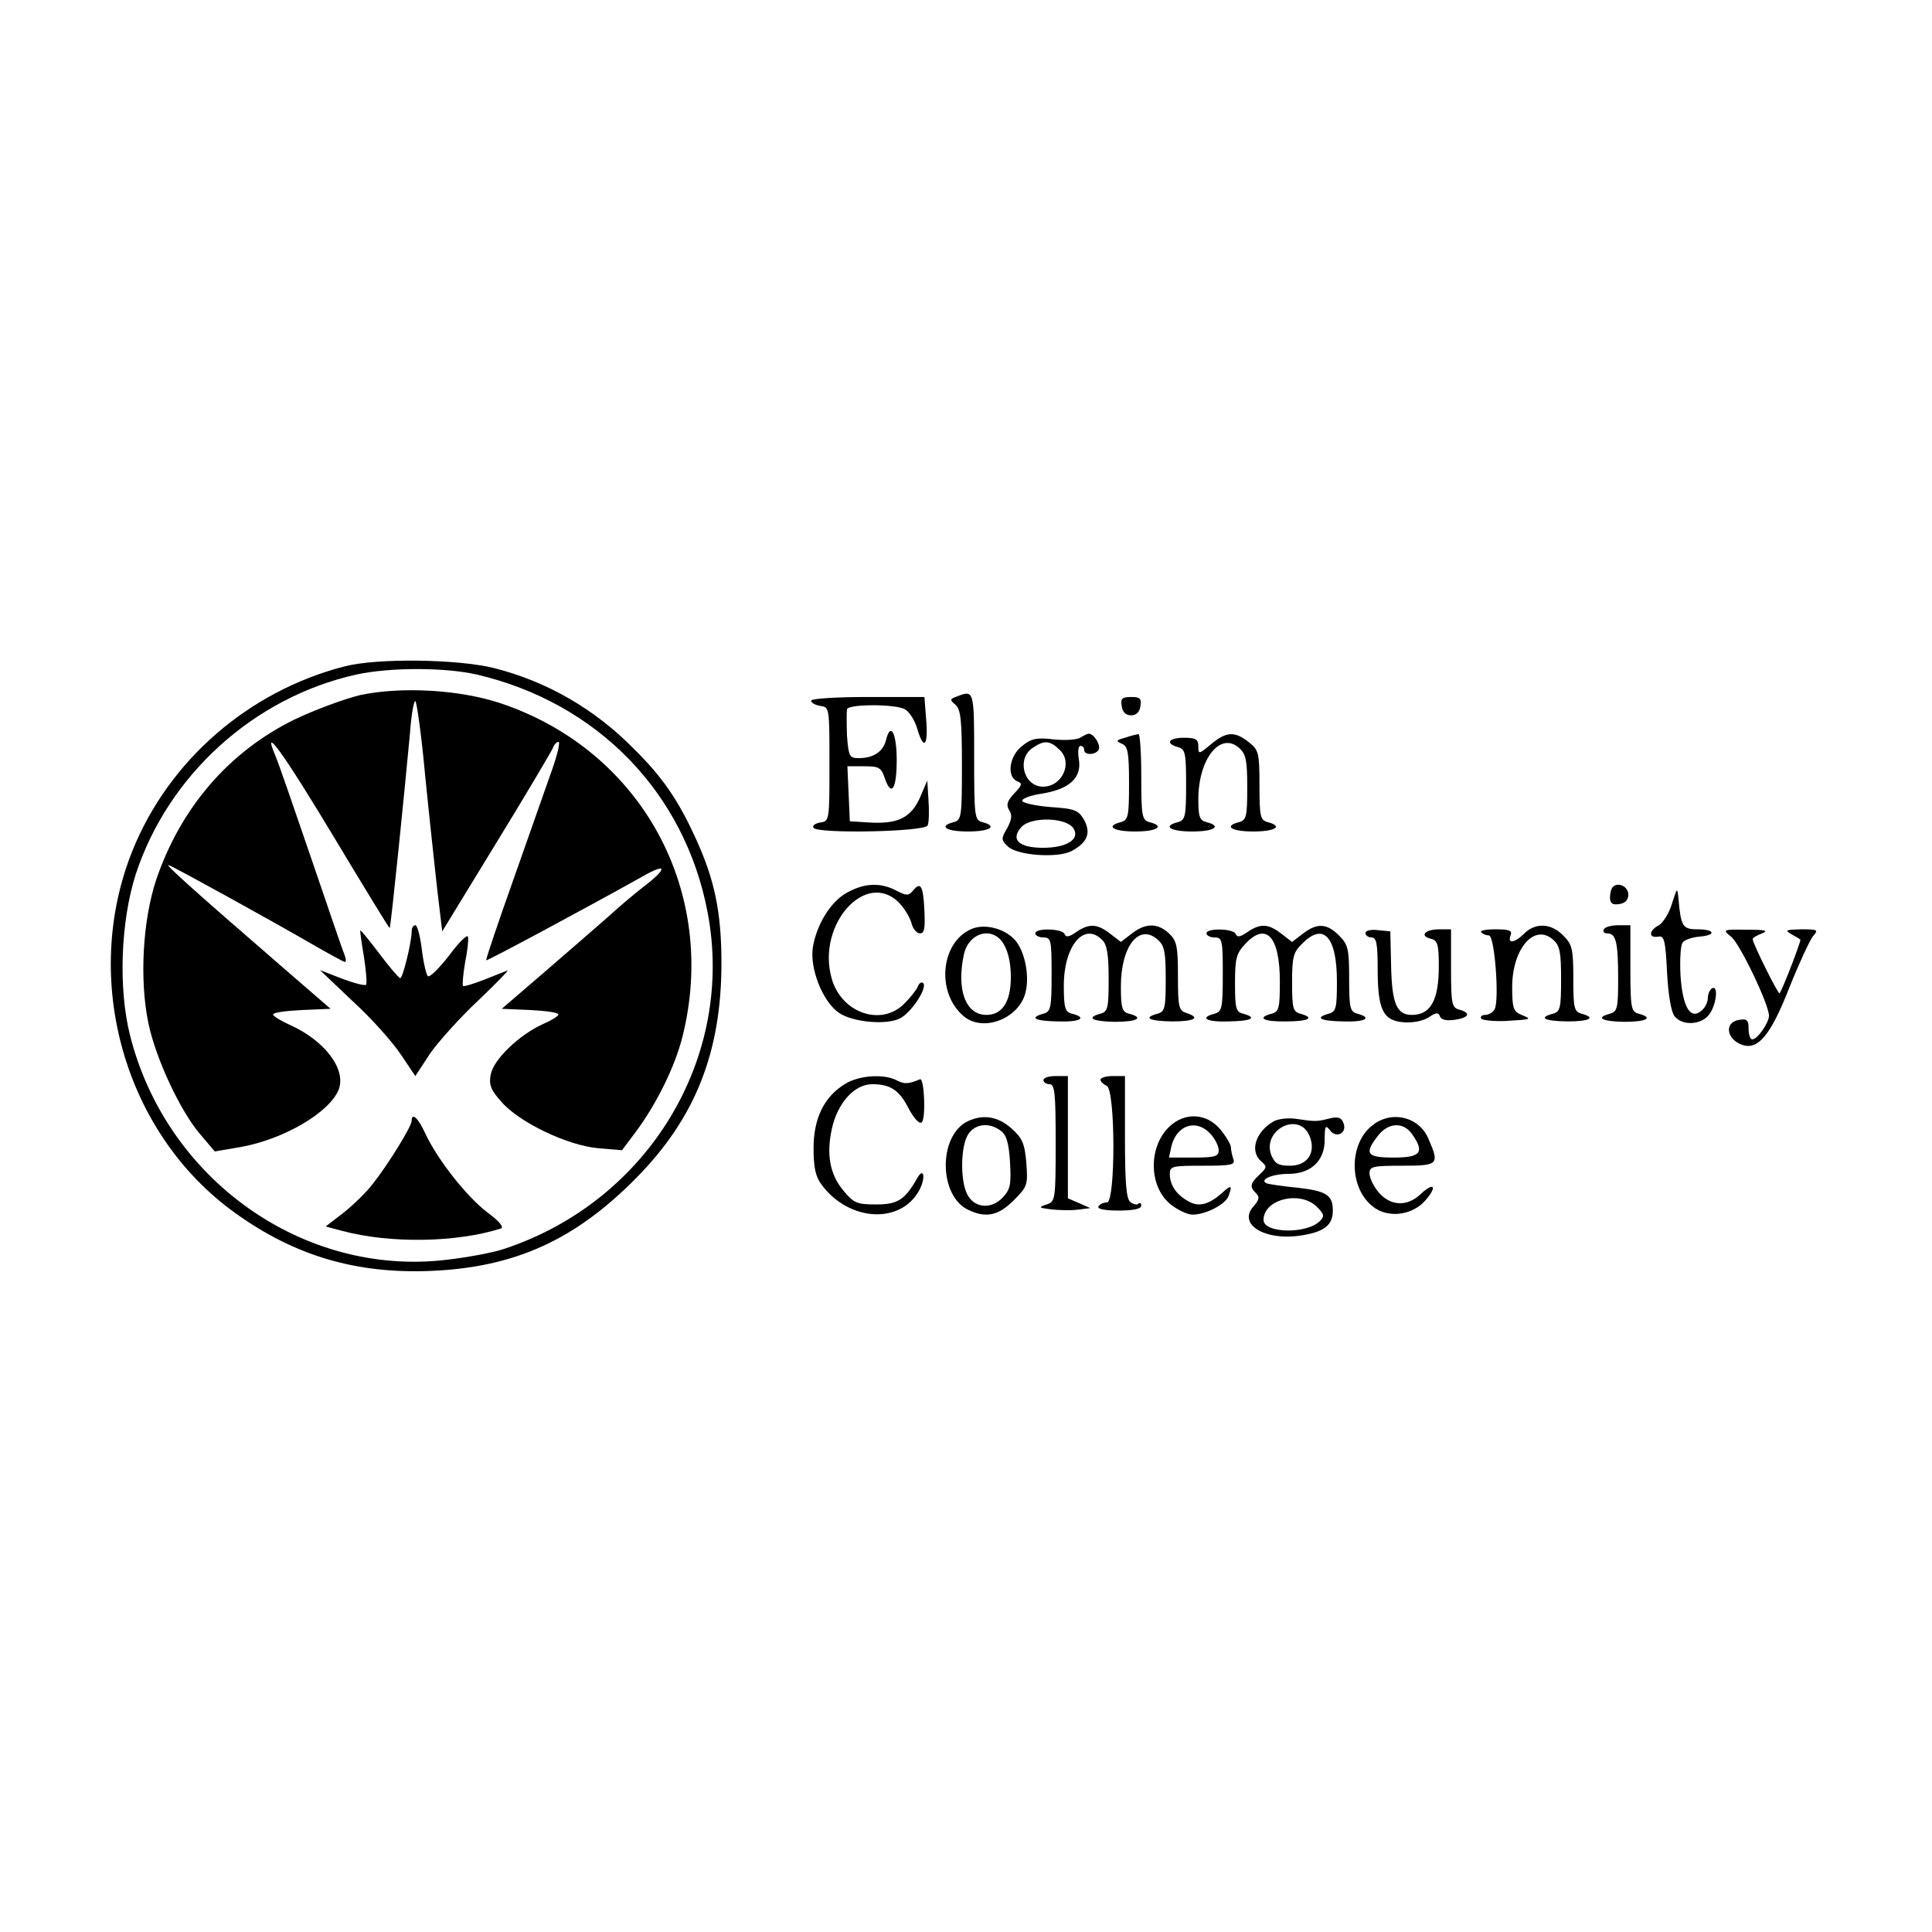 <?xml version="1.0" standalone="no"?>
<!DOCTYPE svg PUBLIC "-//W3C//DTD SVG 20010904//EN"
 "http://www.w3.org/TR/2001/REC-SVG-20010904/DTD/svg10.dtd">
<svg version="1.0" xmlns="http://www.w3.org/2000/svg"
 width="474pt" height="474pt" viewBox="0 0 474 474"
 preserveAspectRatio="xMidYMid meet">

<g transform="translate(0,474) scale(0.1,-0.1)"
fill="#000000" stroke="none">
<path d="M845 3105 c-236 -61 -431 -231 -520 -452 -127 -316 -20 -694 252
-889 146 -105 297 -150 482 -142 205 9 352 76 502 228 145 147 209 309 209
527 0 126 -17 206 -64 308 -43 94 -82 150 -152 219 -96 97 -212 164 -342 197
-89 22 -286 25 -367 4z m325 -20 c295 -69 510 -289 566 -583 68 -356 -145
-709 -499 -826 -26 -9 -90 -21 -143 -27 -350 -41 -686 197 -775 551 -29 115
-23 279 14 395 80 244 290 434 541 490 83 18 217 18 296 0z"/>
<path d="M885 3035 c-38 -9 -112 -36 -164 -61 -160 -79 -278 -216 -338 -393
-33 -100 -41 -245 -19 -351 18 -87 79 -218 129 -275 l34 -40 64 11 c106 19
218 85 240 141 19 50 -35 121 -121 159 -22 10 -40 21 -40 25 0 5 32 9 71 11
l70 3 -127 110 c-208 180 -286 250 -269 242 20 -8 262 -142 343 -189 45 -26
85 -48 88 -48 4 0 3 8 -1 18 -4 9 -40 115 -81 235 -41 120 -80 233 -88 252
-35 82 18 10 144 -200 74 -123 135 -223 136 -222 3 2 38 349 50 480 3 42 9 77
13 77 3 0 15 -82 24 -182 10 -101 24 -228 30 -283 l12 -100 132 216 c73 119
135 224 139 233 3 9 10 16 14 16 5 0 -2 -30 -15 -67 -13 -38 -56 -158 -94
-267 -39 -110 -70 -201 -68 -202 2 -2 241 126 384 206 61 35 61 19 0 -27 -23
-18 -62 -51 -87 -74 -25 -22 -93 -81 -152 -132 l-107 -92 70 -3 c38 -2 69 -6
69 -11 0 -4 -18 -15 -39 -24 -57 -26 -120 -86 -127 -123 -5 -25 0 -38 26 -67
44 -51 162 -107 237 -114 l59 -5 36 48 c50 68 94 158 112 229 90 356 -99 704
-447 820 -100 33 -241 41 -342 20z"/>
<path d="M1010 2455 c0 -27 -22 -115 -28 -115 -4 1 -27 28 -51 60 -25 33 -46
59 -47 57 -1 -1 3 -30 9 -65 5 -34 8 -65 5 -68 -3 -3 -30 4 -59 15 l-54 21 82
-78 c46 -42 98 -101 117 -130 l35 -52 36 55 c21 30 74 89 119 131 44 42 76 75
71 73 -6 -2 -32 -13 -58 -23 -26 -10 -49 -17 -51 -15 -2 2 0 28 5 57 6 30 9
58 7 64 -2 6 -23 -15 -46 -46 -24 -31 -47 -54 -52 -51 -4 3 -11 32 -15 65 -4
33 -11 60 -16 60 -5 0 -9 -7 -9 -15z"/>
<path d="M1010 1990 c0 -13 -57 -106 -95 -154 -16 -21 -49 -53 -73 -72 l-43
-33 41 -11 c116 -31 279 -29 389 6 8 3 -4 18 -34 40 -51 39 -123 131 -152 194
-17 37 -33 52 -33 30z"/>
<path d="M2347 3031 c-17 -6 -17 -8 -3 -20 13 -11 16 -37 16 -148 0 -126 -1
-135 -20 -140 -39 -10 -19 -23 35 -23 54 0 74 13 35 23 -19 5 -20 14 -20 161
0 163 0 164 -43 147z"/>
<path d="M1990 3021 c0 -5 10 -11 23 -13 22 -3 22 -5 22 -143 0 -138 0 -140
-23 -143 -12 -2 -20 -8 -16 -13 9 -15 274 -10 280 6 3 7 4 34 2 61 l-3 49 -18
-42 c-22 -49 -54 -65 -123 -61 l-49 3 -3 68 -3 67 41 0 c37 0 42 -3 51 -30 16
-46 29 -26 29 45 0 66 -15 95 -26 50 -7 -29 -31 -45 -67 -45 -23 0 -25 4 -29
55 -1 30 -1 60 0 65 5 13 118 13 142 0 11 -6 25 -28 31 -50 16 -53 27 -39 21
28 l-4 52 -139 0 c-79 0 -139 -4 -139 -9z"/>
<path d="M2752 3008 c2 -15 10 -23 23 -23 13 0 21 8 23 23 3 18 -1 22 -23 22
-22 0 -26 -4 -23 -22z"/>
<path d="M2650 2930 c-8 -5 -37 -7 -65 -4 -42 5 -55 2 -77 -16 -32 -24 -39
-76 -12 -87 13 -5 12 -9 -8 -30 -17 -18 -20 -28 -12 -41 8 -12 6 -23 -5 -44
-15 -25 -15 -29 1 -44 22 -23 123 -30 157 -12 39 21 48 44 31 76 -14 24 -22
28 -83 32 -37 3 -68 10 -69 15 -1 6 21 14 49 18 67 11 97 39 90 83 -3 19 -2
34 4 34 5 0 9 -4 9 -10 0 -13 27 -13 35 0 7 11 -11 40 -24 40 -3 0 -13 -5 -21
-10z m-49 -31 c31 -31 5 -89 -42 -89 -47 0 -65 67 -27 94 30 21 44 20 69 -5z
m33 -192 c16 -26 -17 -47 -75 -47 -59 0 -81 20 -53 51 24 26 111 24 128 -4z"/>
<path d="M2760 2930 c-22 -6 -23 -8 -7 -15 14 -6 17 -21 17 -97 0 -81 -2 -90
-20 -95 -39 -10 -19 -23 35 -23 54 0 74 13 35 23 -18 5 -20 14 -20 111 0 58
-3 106 -7 105 -5 -1 -19 -4 -33 -9z"/>
<path d="M2971 2914 c-30 -25 -31 -25 -31 -5 0 17 -6 21 -35 21 -38 0 -47 -14
-15 -23 18 -5 20 -14 20 -92 0 -78 -2 -87 -20 -92 -39 -10 -19 -23 35 -23 54
0 74 13 35 23 -17 4 -20 14 -20 56 0 99 54 167 100 126 17 -15 20 -31 20 -97
0 -71 -2 -80 -20 -85 -39 -10 -19 -23 35 -23 54 0 74 13 35 23 -18 5 -20 14
-20 90 0 80 -2 87 -26 106 -35 28 -56 26 -93 -5z"/>
<path d="M2080 2551 c-41 -21 -77 -79 -86 -137 -7 -51 24 -130 63 -158 33 -24
119 -32 152 -14 28 15 67 75 56 86 -4 4 -10 0 -13 -8 -3 -8 -18 -27 -33 -42
-57 -58 -156 -23 -179 63 -36 131 84 265 165 185 13 -13 27 -36 31 -50 3 -14
13 -26 21 -26 11 0 13 12 11 56 -3 61 -9 72 -28 49 -11 -13 -16 -13 -41 0 -38
20 -77 19 -119 -4z"/>
<path d="M3957 2564 c-4 -4 -7 -16 -7 -26 0 -14 6 -19 23 -16 14 2 22 10 22
23 0 20 -25 32 -38 19z"/>
<path d="M4102 2523 c-7 -24 -22 -47 -32 -53 -25 -13 -26 -32 -2 -28 15 3 18
-8 22 -88 3 -55 10 -98 19 -108 20 -24 67 -20 85 6 18 25 22 73 6 63 -5 -3
-10 -14 -10 -24 0 -10 -7 -24 -16 -31 -27 -23 -46 10 -51 87 -2 37 0 73 5 80
4 7 22 13 40 15 43 3 41 18 -3 18 -37 0 -41 7 -47 75 -3 29 -3 28 -16 -12z"/>
<path d="M2384 2461 c-76 -32 -88 -155 -21 -213 47 -42 137 -8 153 57 11 43
-3 106 -28 131 -26 27 -73 38 -104 25z m62 -19 c21 -14 34 -51 34 -99 0 -61
-21 -93 -60 -93 -51 0 -74 62 -55 149 9 42 50 64 81 43z"/>
<path d="M2640 2453 c-17 -12 -25 -13 -28 -5 -4 14 -72 16 -72 2 0 -5 9 -10
20 -10 19 0 20 -7 20 -91 0 -82 -2 -91 -20 -96 -36 -10 -21 -18 35 -19 55 -2
74 9 35 19 -17 4 -20 14 -20 69 0 98 50 157 94 112 12 -11 16 -36 16 -96 0
-71 -2 -80 -20 -85 -37 -10 -20 -19 35 -20 55 0 73 10 35 20 -17 4 -20 14 -20
67 0 99 45 156 91 114 16 -14 19 -31 19 -96 0 -71 -2 -80 -20 -85 -37 -10 -21
-18 35 -19 56 0 72 9 35 21 -18 6 -20 15 -20 90 0 74 -3 87 -22 105 -28 26
-58 26 -92 -1 l-26 -20 -26 20 c-32 25 -52 26 -84 4z"/>
<path d="M3060 2453 c-17 -12 -25 -13 -28 -5 -4 14 -72 16 -72 2 0 -5 9 -10
20 -10 19 0 20 -7 20 -91 0 -82 -2 -91 -20 -96 -39 -10 -20 -21 35 -19 56 1
71 9 35 19 -18 4 -20 14 -20 75 0 59 3 73 25 96 51 55 85 19 85 -92 0 -65 -2
-74 -20 -79 -38 -10 -20 -20 35 -19 56 0 72 9 35 19 -18 5 -20 14 -20 77 0 62
3 74 25 95 52 53 85 17 85 -93 0 -65 -2 -74 -20 -79 -36 -10 -21 -18 35 -19
55 -2 73 9 35 19 -18 5 -20 14 -20 87 0 73 -3 83 -25 105 -30 30 -54 31 -89 4
l-26 -20 -26 20 c-32 25 -52 26 -84 4z"/>
<path d="M3740 2450 c-24 -24 -42 -26 -34 -5 5 12 -3 15 -37 15 -23 0 -39 -3
-35 -7 4 -5 13 -8 19 -8 14 0 26 -159 14 -181 -4 -8 -15 -14 -23 -14 -8 0 -13
-4 -10 -9 3 -4 29 -7 58 -6 66 4 68 4 41 15 -20 8 -23 17 -23 68 0 95 55 158
101 116 16 -14 19 -31 19 -96 0 -71 -2 -80 -20 -85 -37 -10 -21 -18 35 -19 55
0 72 9 35 19 -18 5 -20 14 -20 87 0 73 -3 83 -25 105 -29 30 -68 32 -95 5z"/>
<path d="M3935 2460 c-3 -5 0 -10 8 -10 22 0 27 -22 27 -112 0 -71 -2 -80 -20
-85 -37 -10 -20 -19 35 -20 55 0 73 10 35 20 -18 5 -20 14 -20 111 l0 106 -29
0 c-17 0 -33 -4 -36 -10z"/>
<path d="M3350 2451 c0 -6 7 -11 15 -11 12 0 15 -15 15 -77 0 -100 13 -127 63
-131 23 -2 48 3 62 12 18 12 24 13 28 2 3 -8 16 -11 36 -8 35 5 41 17 11 25
-18 5 -20 14 -20 101 l0 96 -29 0 c-35 0 -49 -16 -21 -23 17 -4 20 -14 20 -67
0 -84 -20 -120 -66 -120 -37 0 -49 27 -51 119 l-2 86 -31 3 c-16 2 -30 -1 -30
-7z"/>
<path d="M4247 2442 c21 -16 93 -166 93 -194 0 -17 -28 -58 -41 -58 -5 0 -9
12 -9 26 0 21 -4 25 -22 22 -39 -5 -33 -49 8 -62 38 -12 69 26 114 141 24 60
50 116 58 126 14 16 12 17 -29 17 -38 -1 -41 -2 -24 -12 11 -6 21 -12 22 -13
3 -2 -45 -126 -51 -132 -3 -4 -66 123 -66 133 0 3 10 9 23 14 17 7 8 9 -38 9
-59 1 -59 0 -38 -17z"/>
<path d="M2074 2081 c-52 -31 -78 -85 -78 -158 0 -48 5 -70 20 -90 68 -91 195
-97 240 -12 16 31 10 57 -6 28 -30 -53 -48 -64 -100 -64 -47 0 -55 3 -80 33
-34 40 -43 89 -29 153 14 63 55 109 99 109 45 0 67 -15 90 -61 12 -22 25 -37
31 -33 11 7 7 111 -4 106 -29 -12 -38 -12 -56 -3 -31 17 -93 13 -127 -8z"/>
<path d="M2560 2090 c0 -5 7 -10 15 -10 13 0 15 -23 15 -144 0 -140 -1 -144
-22 -151 -21 -7 -20 -8 10 -12 17 -2 47 -3 65 -1 l32 4 -27 12 -28 12 0 150 0
150 -30 0 c-16 0 -30 -4 -30 -10z"/>
<path d="M2700 2091 c0 -5 7 -11 15 -15 22 -8 22 -286 1 -286 -8 0 -18 -4 -21
-10 -4 -6 15 -10 49 -10 36 0 56 4 56 12 0 6 -3 8 -7 5 -3 -4 -12 -2 -20 4
-10 9 -13 48 -13 160 l0 149 -30 0 c-16 0 -30 -4 -30 -9z"/>
<path d="M2374 1989 c-73 -36 -71 -185 3 -218 43 -20 73 -13 110 24 34 34 35
38 31 92 -4 48 -10 61 -37 85 -33 29 -69 35 -107 17z m81 -23 c14 -10 20 -29
23 -77 3 -55 1 -67 -18 -87 -28 -30 -70 -26 -87 8 -18 35 -16 121 3 148 17 25
51 29 79 8z"/>
<path d="M2867 1974 c-50 -50 -48 -145 4 -188 17 -14 42 -26 55 -26 32 0 80
25 88 45 10 28 7 29 -16 8 -32 -28 -56 -35 -81 -21 -30 16 -46 39 -47 66 0 21
4 22 81 22 70 0 80 2 75 16 -3 9 -6 22 -6 29 0 7 -12 27 -26 44 -34 41 -89 43
-127 5z m103 -16 c11 -12 20 -30 20 -40 0 -15 -9 -18 -61 -18 l-61 0 6 28 c13
52 61 68 96 30z"/>
<path d="M3125 1989 c-45 -26 -60 -74 -30 -99 14 -12 13 -15 -5 -32 -23 -22
-25 -29 -8 -46 9 -9 7 -16 -6 -31 -42 -46 31 -88 123 -71 52 9 71 26 71 60 0
38 -16 48 -86 56 -32 3 -66 8 -74 10 -24 8 9 24 51 24 55 0 89 32 89 83 0 35
2 38 13 24 15 -21 43 -7 33 18 -5 13 -13 16 -34 11 -31 -8 -35 -8 -82 -1 -19
3 -44 0 -55 -6z m87 -34 c18 -41 -3 -75 -47 -75 -29 0 -37 5 -46 26 -23 61 66
108 93 49z m19 -176 c18 -18 19 -23 7 -35 -32 -32 -138 -30 -138 3 0 51 90 73
131 32z"/>
<path d="M3367 1979 c-58 -45 -58 -153 1 -199 37 -30 98 -22 130 16 29 34 20
45 -13 14 -33 -31 -73 -29 -102 4 -13 15 -23 36 -23 47 0 17 7 19 80 19 89 0
92 3 65 65 -22 55 -91 72 -138 34z m97 -21 c32 -45 22 -58 -44 -58 -67 0 -74
9 -39 54 25 32 62 34 83 4z"/>
</g>
</svg>
